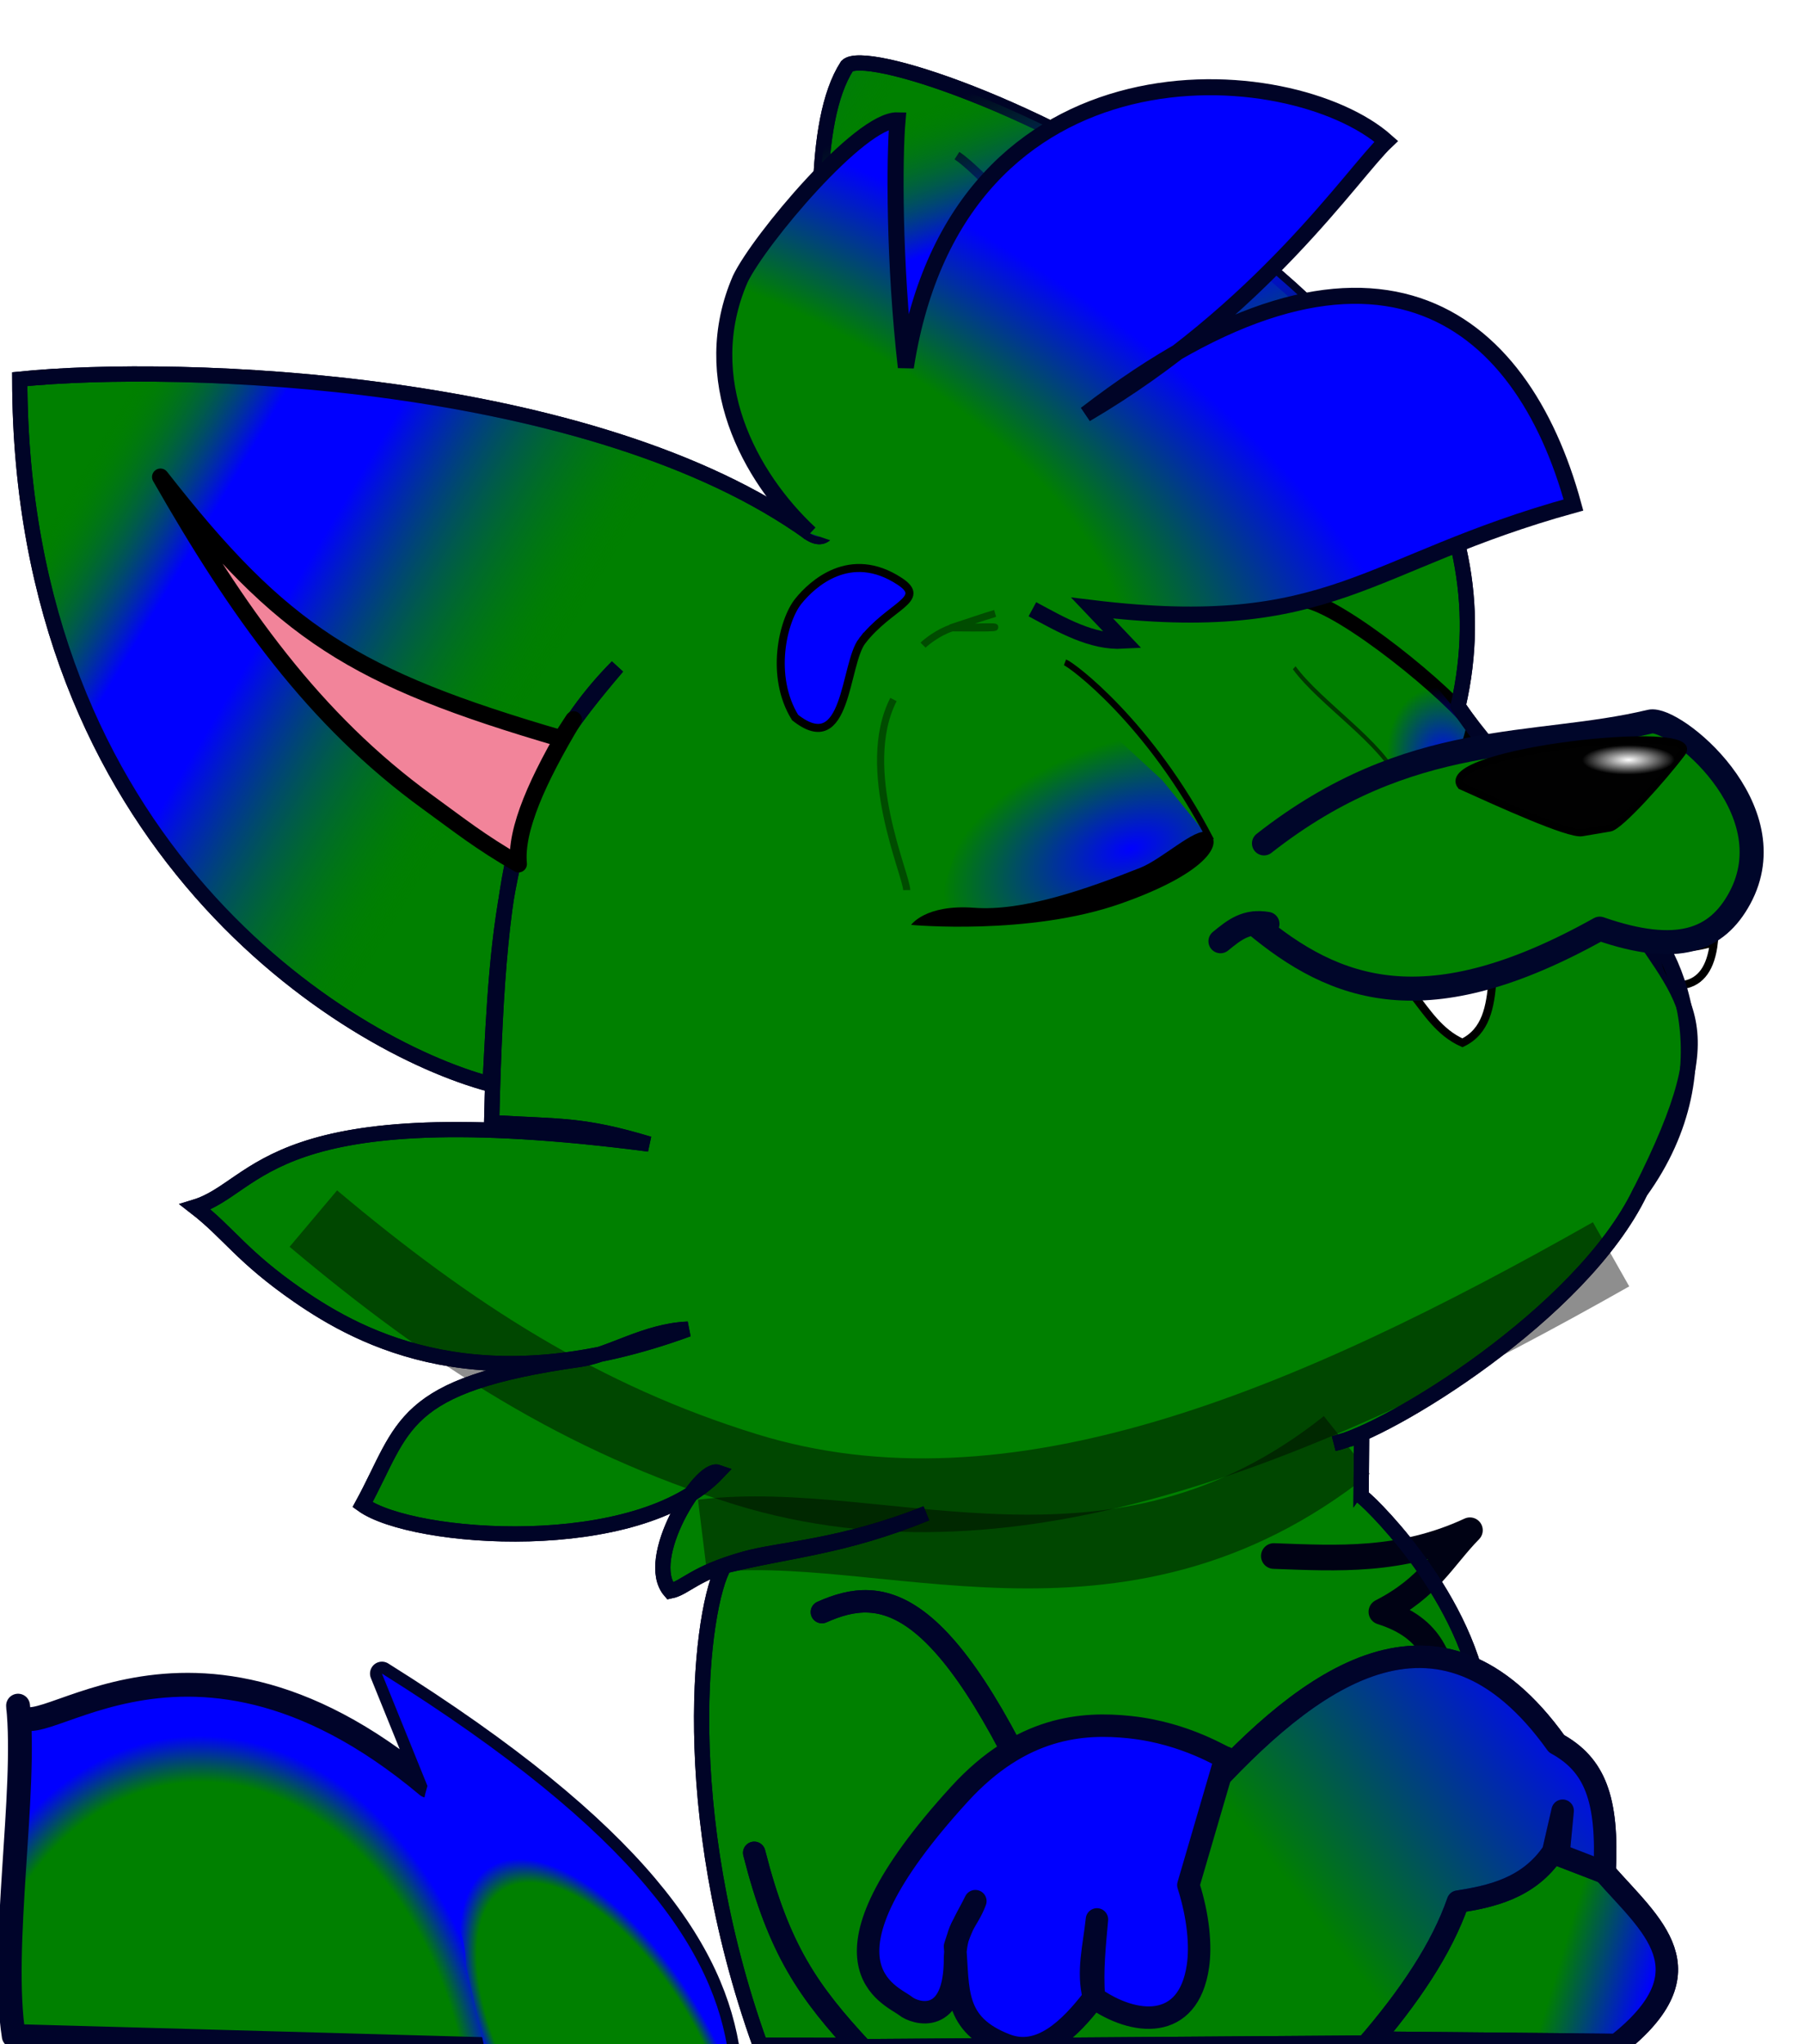<?xml version="1.0" encoding="UTF-8" standalone="no"?>
<svg
   version="1.1"
   id="svg2"
   width="100%"
   height="100%"
   viewBox="0 0 225 255"
   sodipodi:docname="nod-3.svg"
   inkscape:version="1.1 (c4e8f9e, 2021-05-24)"
   xmlns:inkscape="http://www.inkscape.org/namespaces/inkscape"
   xmlns:sodipodi="http://sodipodi.sourceforge.net/DTD/sodipodi-0.dtd"
   xmlns:xlink="http://www.w3.org/1999/xlink"
   xmlns="http://www.w3.org/2000/svg"
   xmlns:svg="http://www.w3.org/2000/svg"
   xmlns:rdf="http://www.w3.org/1999/02/22-rdf-syntax-ns#"
   xmlns:cc="http://creativecommons.org/ns#"
   xmlns:dc="http://purl.org/dc/elements/1.1/">
  <script xlink:href="js.js" type="text/javascript"/>
  <defs
     id="defs6">
   <style>
      svg {
         --fur: green;
         --highlight: blue;
      }
   </style>
    <linearGradient
       inkscape:collect="always"
       id="linearGradient28529">
      <stop
         style="stop-color:green;stop-opacity:0"
         offset="0"
         id="stop28525" />
      <stop
         style="stop-color:blue;stop-opacity:1"
         offset="0.268"
         id="stop28832" />
      <stop
         style="stop-color:blue;stop-opacity:1"
         offset="0.481"
         id="stop28898" />
      <stop
         style="stop-color:green;stop-opacity:0;"
         offset="1"
         id="stop28527" />
    </linearGradient>
    <linearGradient
       inkscape:collect="always"
       id="linearGradient1634">
      <stop
         style="stop-color:blue;stop-opacity:0"
         offset="0"
         id="stop1630" />
      <stop
         style="stop-color:blue;stop-opacity:0.427"
         offset="0.683"
         id="stop2698" />
      <stop
         style="stop-color:blue;stop-opacity:0.62"
         offset="0.842"
         id="stop2504" />
      <stop
         style="stop-color:blue;stop-opacity:0"
         offset="1"
         id="stop1632" />
    </linearGradient>
    <linearGradient
       inkscape:collect="always"
       id="linearGradient13469">
      <stop
         style="stop-color:blue;stop-opacity:0"
         offset="0"
         id="stop13461" />
      <stop
         style="stop-color:blue;stop-opacity:0"
         offset="1"
         id="stop13467" />
    </linearGradient>
    <linearGradient
       inkscape:collect="always"
       id="linearGradient7890">
      <stop
         style="stop-color:green;stop-opacity:1;"
         offset="0"
         id="stop7886" />
      <stop
         style="stop-color:green;stop-opacity:1"
         offset="0.639"
         id="stop8606" />
      <stop
         style="stop-color:blue;stop-opacity:1;"
         offset="0.726"
         id="stop8081" />
      <stop
         style="stop-color:blue;stop-opacity:1"
         offset="1"
         id="stop7888" />
    </linearGradient>
    <linearGradient
       inkscape:collect="always"
       id="linearGradient1309">
      <stop
         style="stop-color:blue;stop-opacity:1;"
         offset="0"
         id="stop1305" />
      <stop
         style="stop-color:blue;stop-opacity:0"
         offset="1"
         id="stop1307" />
    </linearGradient>
    <linearGradient
       inkscape:collect="always"
       id="linearGradient996">
      <stop
         style="stop-color:blue;stop-opacity:0"
         offset="0"
         id="stop992" />
      <stop
         style="stop-color:blue;stop-opacity:1"
         offset="1"
         id="stop994" />
    </linearGradient>
    <linearGradient
       inkscape:collect="always"
       id="linearGradient988">
      <stop
         style="stop-color:blue;stop-opacity:0"
         offset="0"
         id="stop984" />
      <stop
         style="stop-color:blue;stop-opacity:1"
         offset="1"
         id="stop986" />
    </linearGradient>
    <linearGradient
       inkscape:collect="always"
       id="linearGradient947">
      <stop
         style="stop-color:green;stop-opacity:1"
         offset="0"
         id="stop943" />
      <stop
         style="stop-color:green;stop-opacity:1"
         offset="0.555"
         id="stop951" />
      <stop
         style="stop-color:blue;stop-opacity:1"
         offset="1"
         id="stop945" />
    </linearGradient>
    <linearGradient
       inkscape:collect="always"
       id="linearGradient872">
      <stop
         style="stop-color:#ffffff;stop-opacity:1"
         offset="0"
         id="stop868" />
      <stop
         style="stop-color:#ffffff;stop-opacity:0"
         offset="1"
         id="stop870" />
    </linearGradient>
    <clipPath
       clipPathUnits="userSpaceOnUse"
       id="clipPath3691">
      <ellipse
         style="display:inline;mix-blend-mode:normal;fill:url(#radialGradient3695);fill-opacity:1;fill-rule:evenodd;stroke:url(#radialGradient3697)"
         id="ellipse3693"
         cx="162.738"
         cy="114.786"
         rx="126.298"
         ry="57.451"
         transform="rotate(8.821)" />
    </clipPath>
    <radialGradient
       inkscape:collect="always"
       xlink:href="#linearGradient1634"
       id="radialGradient3695"
       gradientUnits="userSpaceOnUse"
       gradientTransform="matrix(-0.999,-0.05,0.022,-0.444,563.555,168.717)"
       cx="403.02"
       cy="75.786"
       fx="403.02"
       fy="75.786"
       r="126.798" />
    <radialGradient
       inkscape:collect="always"
       xlink:href="#linearGradient13469"
       id="radialGradient3697"
       gradientUnits="userSpaceOnUse"
       gradientTransform="matrix(0.688,0.081,-0.044,0.371,-111.063,53.735)"
       cx="403.152"
       cy="74.627"
       fx="403.152"
       fy="74.627"
       r="126.298" />
    <filter
       inkscape:collect="always"
       style="color-interpolation-filters:sRGB"
       id="filter3883"
       x="-0.327"
       y="-1.714"
       width="1.683"
       height="4.322">
      <feGaussianBlur
         inkscape:collect="always"
         stdDeviation="7.167"
         id="feGaussianBlur3885" />
    </filter>
    <radialGradient
       inkscape:collect="always"
       xlink:href="#linearGradient7890"
       id="radialGradient7951-6"
       gradientUnits="userSpaceOnUse"
       gradientTransform="matrix(1.169,-0.031,0.081,1.579,219.674,-130.174)"
       cx="36.293"
       cy="261.218"
       fx="36.293"
       fy="261.218"
       r="42.156" />
    <radialGradient
       inkscape:collect="always"
       xlink:href="#linearGradient7890"
       id="radialGradient7951-5-6"
       gradientUnits="userSpaceOnUse"
       gradientTransform="matrix(0.428,-0.108,0.399,0.817,192.294,72.017)"
       cx="84.677"
       cy="259.015"
       fx="84.677"
       fy="259.015"
       r="42.156" />
    <radialGradient
       inkscape:collect="always"
       xlink:href="#linearGradient872"
       id="radialGradient874-9"
       cx="176.122"
       cy="158.743"
       fx="176.122"
       fy="158.743"
       r="5.995"
       gradientTransform="matrix(0.966,0,0,0.307,30.109,43.601)"
       gradientUnits="userSpaceOnUse" />
    <linearGradient
       inkscape:collect="always"
       xlink:href="#linearGradient996"
       id="linearGradient8438"
       gradientUnits="userSpaceOnUse"
       x1="197.706"
       y1="239.414"
       x2="208.996"
       y2="242.775"
       gradientTransform="translate(-2.919,-0.479)" />
    <linearGradient
       inkscape:collect="always"
       xlink:href="#linearGradient988"
       id="linearGradient8440"
       gradientUnits="userSpaceOnUse"
       gradientTransform="translate(-2.919,-0.479)"
       x1="165.589"
       y1="233.595"
       x2="198.724"
       y2="207.955" />
    <radialGradient
       inkscape:collect="always"
       xlink:href="#linearGradient947"
       id="radialGradient949-7"
       cx="134.055"
       cy="67.379"
       fx="134.055"
       fy="67.379"
       r="39.781"
       gradientTransform="matrix(2.14,1.084,-0.498,0.982,-161.697,-153.661)"
       gradientUnits="userSpaceOnUse" />
    <radialGradient
       inkscape:collect="always"
       xlink:href="#linearGradient1309"
       id="radialGradient1029-7"
       cx="126.123"
       cy="126.961"
       fx="126.123"
       fy="126.961"
       r="21.317"
       gradientTransform="matrix(0.204,-0.797,1.344,0.344,168.714,175.967)"
       gradientUnits="userSpaceOnUse" />
    <radialGradient
       inkscape:collect="always"
       xlink:href="#linearGradient1309"
       id="radialGradient1311-3"
       cx="176.289"
       cy="130.601"
       fx="176.289"
       fy="130.601"
       r="10.826"
       gradientTransform="matrix(0.98,-0.778,0.84,1.058,153.95,123.505)"
       gradientUnits="userSpaceOnUse" />
    <filter
       inkscape:collect="always"
       style="color-interpolation-filters:sRGB"
       id="filter3883-3"
       x="-0.221"
       y="-1.565"
       width="1.471"
       height="4.204">
      <feGaussianBlur
         inkscape:collect="always"
         stdDeviation="7.167"
         id="feGaussianBlur3885-6" />
    </filter>
    <linearGradient
       inkscape:collect="always"
       xlink:href="#linearGradient28529"
       id="linearGradient14044"
       x1="30.321"
       y1="59.147"
       x2="83.635"
       y2="91.04"
       gradientUnits="userSpaceOnUse"
       gradientTransform="translate(-18.887,-6.773)" />
    <linearGradient
       inkscape:collect="always"
       xlink:href="#linearGradient28529"
       id="linearGradient14617"
       gradientUnits="userSpaceOnUse"
       gradientTransform="translate(-18.887,-6.773)"
       x1="135.528"
       y1="15.493"
       x2="157.537"
       y2="75.065" />
  </defs>
  <sodipodi:namedview
     pagecolor="#ffffff"
     bordercolor="#666666"
     borderopacity="1"
     objecttolerance="10"
     gridtolerance="10"
     guidetolerance="10"
     inkscape:pageopacity="0"
     inkscape:pageshadow="2"
     inkscape:window-width="1675"
     inkscape:window-height="1095"
     id="namedview4"
     showgrid="false"
     inkscape:zoom="4.1760001"
     inkscape:cx="167.26532"
     inkscape:cy="153.85536"
     inkscape:window-x="882"
     inkscape:window-y="154"
     inkscape:window-maximized="0"
     inkscape:current-layer="layer5"
     inkscape:document-rotation="0"
     inkscape:pagecheckerboard="0"
     fit-margin-top="0"
     fit-margin-left="0"
     fit-margin-right="0"
     fit-margin-bottom="0" />
  <g
     inkscape:groupmode="layer"
     id="layer1"
     inkscape:label="Vectors"
     style="display:inline"
     transform="translate(0.103,4.452)">
    <g
       inkscape:groupmode="layer"
       id="layer2"
       inkscape:label="Fur"
       style="display:inline;opacity:1">
      <path
         id="path1784-1"
         style="display:inline;opacity:1;fill:green;fill-opacity:1;stroke:#000427;stroke-width:1.9;stroke-linecap:butt;stroke-linejoin:miter;stroke-miterlimit:4;stroke-dasharray:none;stroke-opacity:1"
         d="m 166.276,175.622 c 6.74,-1.477 30.891,-16.203 38.184,-31.379 11.268,-22.288 5.382,-23.258 -2.804,-36.712 C 199.927,104.692 185.869,89.85 181.752,83.632 193.686,31.855 109.873,-0.513 105.545,3.783 96.506,17.838 109.499,67.464 100.927,62.086 73.889,42.57 22.143,40.834 2.358,42.846 c 0.108,58.154 40.52,83.11 58.666,87.947 0.965,-18.786 1.526,-37.629 15.862,-52.081 -11.808,13.871 -14.834,20.411 -15.671,56.871 8.602,0.514 11.327,0.173 19.628,2.676 -47.619,-6.2 -48.476,5.366 -56.596,7.85 4.217,3.266 5.752,6.137 12.836,11.042 7.948,5.502 23.021,13.563 48.621,4.196 -5.216,0.191 -9.778,3.25 -13.453,3.768 -22.701,3.202 -21.825,8.381 -27.139,18.128 6.278,4.493 34.362,6.533 44.327,-4.038 -2.186,-0.771 -9.406,10.822 -5.955,14.806 1.951,-0.398 2.814,-2.166 9.279,-3.992 4.457,-1.259 12.007,-1.448 22.669,-5.695 -10.4,4.235 -16.844,4.51 -25.205,6.563 -2.918,4.92 -6.088,30.305 4.489,59.771 l 99.975,0.365 c 0,0 -7.352,-26.846 -10.073,-43.592 -2.221,-13.666 -14.731,-25.343 -14.96,-25.249 l 0.064,-7.573 z"
         sodipodi:nodetypes="ccscccccccccscscccsccccsccc" />
      <path
         style="display:inline;fill:green;fill-opacity:1;fill-rule:evenodd;stroke:#000214;stroke-width:3.2;stroke-linecap:round;stroke-linejoin:round;stroke-miterlimit:4;stroke-dasharray:none;stroke-opacity:1"
         d="m 158.775,189.649 c 7.938,0.286 15.843,0.781 24.455,-3.217 -3.367,3.434 -5.033,7.096 -11.041,10.175 6.671,2.114 7.192,6.274 8.325,10.229"
         id="path1070-3"
         sodipodi:nodetypes="cccc" />
      <path
         style="display:inline;opacity:1;fill:none;stroke:#000000;stroke-width:1.103;stroke-linecap:butt;stroke-linejoin:miter;stroke-miterlimit:4;stroke-dasharray:none;stroke-opacity:1"
         d="m 119.252,14.962 c 2.468,1.596 10.193,9.775 10.914,12.534"
         id="path862-4-3"
         sodipodi:nodetypes="cc" />
    </g>
    <g
       inkscape:groupmode="layer"
       id="layer8"
       inkscape:label="Occulded Tooth"
       transform="translate(9.8,-18.151)">
      <path
         style="display:inline;fill:#ffffff;fill-opacity:1;stroke:#000000;stroke-width:1px;stroke-linecap:butt;stroke-linejoin:miter;stroke-opacity:1"
         d="m 197.364,131.332 c 0.477,1.92 0.274,4.123 2.742,5.212 2.14,-0.362 3.396,-2.122 3.754,-5.302 -4.187,1.207 -4.981,0.439 -6.496,0.091 z"
         id="path2089-0"
         sodipodi:nodetypes="cccc" />
    </g>
    <g
       inkscape:groupmode="layer"
       id="layer3"
       inkscape:label="Shadow"
       style="display:inline;mix-blend-mode:normal;filter:url(#filter3883)">
      <path
         style="display:inline;mix-blend-mode:normal;fill:none;stroke:#000000;stroke-width:9.2;stroke-linecap:butt;stroke-linejoin:miter;stroke-miterlimit:4;stroke-dasharray:none;stroke-opacity:0.443;filter:url(#filter3883-3)"
         d="m 38.977,147.556 c 17.226,14.506 33.642,25.007 53.944,31.282 33.486,10.35 70.563,-5.679 107.912,-26.827"
         id="path3824-1"
         sodipodi:nodetypes="csc" />
      <path
         style="display:inline;mix-blend-mode:normal;fill:none;stroke:#000000;stroke-width:9.2;stroke-linecap:butt;stroke-linejoin:miter;stroke-miterlimit:4;stroke-dasharray:none;stroke-opacity:0.443;filter:url(#filter3883-3)"
         d="m 87.515,187.187 c 22.558,-2.784 51.55,11.551 80.36,-11.392"
         id="path3824-6-0"
         sodipodi:nodetypes="cc" />
    </g>
    <g
       inkscape:groupmode="layer"
       id="layer5"
       inkscape:label="Highlights"
       style="display:inline;opacity:1">
      <g
         id="g16077"
         transform="matrix(0.663,-0.449,0.498,0.609,-160.481,192.809)">
        <path
           style="display:inline;fill:url(#radialGradient1029-7);fill-opacity:1;stroke:none;stroke-width:1px;stroke-linecap:butt;stroke-linejoin:miter;stroke-opacity:1"
           d="m 334.489,110.578 17.077,10.678 24.102,3.885 0.062,-12.208 -1.459,-10.366 -22.857,-4.335 z"
           id="path126-1" />
        <path
           style="display:inline;fill:#000000;fill-opacity:1;stroke:none;stroke-width:1px;stroke-linecap:butt;stroke-linejoin:miter;stroke-opacity:1"
           d="m 330.998,109.57 c 0,0 3.776,-1.47 9.322,3.369 5.545,4.84 15.366,7.553 24.081,9.558 3.515,0.808 10.701,-0.399 11.56,1.27 1.318,2.561 -3.133,5.642 -17.457,1.713 -14.323,-3.93 -27.506,-15.91 -27.506,-15.91 z"
           id="path846-2"
           sodipodi:nodetypes="czsssc" />
        <path
           style="display:inline;fill:none;fill-opacity:1;fill-rule:nonzero;stroke:#000000;stroke-width:1px;stroke-linecap:butt;stroke-linejoin:miter;stroke-opacity:1"
           d="m 375.621,88.695 c 0.554,0.809 4.345,15.386 0.047,36.446"
           id="path848-9"
           sodipodi:nodetypes="cc" />
      </g>
      <path
         style="display:inline;opacity:1;fill:blue;fill-opacity:1;stroke:#000000;stroke-width:1px;stroke-linecap:butt;stroke-linejoin:miter;stroke-opacity:1"
         d="m 107.43,75.486 c 3.473,-4.465 8.158,-5.142 4.665,-7.432 -6.179,-4.052 -10.902,0.351 -12.618,2.48 -1.951,2.421 -3.59,9.362 -0.414,14.517 6.567,5.189 6.118,-6.662 8.367,-9.566 z"
         id="path876-9"
         sodipodi:nodetypes="csscc" />
      <g
         id="g74768"
         transform="rotate(-1.528,-625.52,9876.897)">
        <path
           style="display:inline;fill:green;fill-opacity:1;stroke:#00042a;stroke-width:1.883;stroke-linecap:round;stroke-linejoin:round;stroke-miterlimit:4;stroke-dasharray:none;stroke-opacity:1;paint-order:normal"
           d="m 258.106,269.668 c -0.085,-11.937 1.293,-28.402 1.637,-41.181 -0.855,18.56 20.184,-15.716 50.772,11.367 l -5.298,-14.155 c 31.443,20.879 40.539,35.867 41.956,48.83 z"
           id="path841-29"
           sodipodi:nodetypes="cccccc" />
        <path
           style="display:inline;fill:url(#radialGradient7951-6);fill-opacity:1;stroke:#00042a;stroke-width:2.974;stroke-linecap:round;stroke-linejoin:round;stroke-miterlimit:4;stroke-dasharray:none;stroke-opacity:1;paint-order:normal"
           d="m 258.106,269.668 c -1.435,-11.042 2.475,-30.517 1.637,-41.181 -0.067,7.941 20.184,-15.716 50.772,11.367 l -5.298,-14.155 c 31.443,20.879 40.539,35.867 41.956,48.83 0,0 -83.033,-4.534 -89.068,-4.862 z"
           id="path841-2-1"
           sodipodi:nodetypes="cccccc" />
        <path
           style="display:inline;fill:url(#radialGradient7951-5-6);fill-opacity:1;stroke:none;stroke-width:1.883;stroke-linecap:round;stroke-linejoin:round;stroke-miterlimit:4;stroke-dasharray:none;stroke-opacity:1;paint-order:normal"
           d="m 317.038,274.074 -2.318,-11.658 c 0.231,-8.578 -7.674,-12.005 -4.204,-22.561 l -5.298,-14.155 c 31.443,20.879 40.539,35.867 41.956,48.83 z"
           id="path841-2-9-2"
           sodipodi:nodetypes="cccccc" />
      </g>
      <path
         style="fill:none;stroke:#000000;stroke-width:0.888px;stroke-linecap:butt;stroke-linejoin:miter;stroke-opacity:0.41"
         d="m 115.022,76.027 c 0.379,-0.388 1.943,-1.63 3.57,-2.149 0.147,-0.047 5.067,0.07 5.365,-0.076 0.359,-0.177 -5.612,0.111 -5.416,0.049 1.057,-0.334 4.084,-1.384 5.471,-1.786"
         id="path45679"
         sodipodi:nodetypes="csssc" />
      <path
         style="display:inline;fill:none;stroke:#000000;stroke-width:0.888px;stroke-linecap:butt;stroke-linejoin:miter;stroke-opacity:0.41"
         d="m 112.986,106.58 c -0.015,-1.895 -6.054,-15.155 -1.653,-23.773"
         id="path45679-5"
         sodipodi:nodetypes="cc" />
      <g
         id="g10216"
         transform="matrix(0.59,-0.331,0.276,0.708,30.789,76.287)">
        <g
           id="g16138"
           transform="matrix(-0.72,0.287,0.317,0.794,474.77,-110.465)">
          <path
             style="display:inline;fill:none;stroke:#000000;stroke-width:3.272;stroke-linecap:butt;stroke-linejoin:miter;stroke-miterlimit:4;stroke-dasharray:none;stroke-opacity:1"
             d="m 426.459,124.39 c -1.099,-7.237 3.96,-36.842 9.761,-43.97"
             id="path862-4"
             sodipodi:nodetypes="cc" />
          <path
             style="display:inline;fill:url(#radialGradient1311-3);fill-opacity:1;stroke:none;stroke-width:1px;stroke-linecap:butt;stroke-linejoin:miter;stroke-opacity:1"
             d="m 427.013,122.049 -0.392,-10.486 9.533,-4.589 9.493,5.438 1.571,6.767 -9.171,8.46 -11.587,-3.249"
             id="path1295-7"
             sodipodi:nodetypes="ccccccc" />
          <path
             style="display:inline;fill:#000000;fill-opacity:1;stroke:none;stroke-width:1px;stroke-linecap:butt;stroke-linejoin:miter;stroke-opacity:1"
             d="m 449.818,117.785 c 0,0 -2.781,-1.134 -4.122,0.951 -1.341,2.085 -5.172,7.825 -9.045,7.17 -1.453,-0.246 -2.894,-0.277 -4.272,-0.639 -2.385,-0.626 -4.498,-1.698 -5.647,-2.209 -1.017,-0.452 -2.298,1.725 0.167,3.335 4.033,2.633 11.494,3.279 15.176,1.347 4.001,-2.098 7.743,-9.955 7.743,-9.955 z"
             id="path860-8"
             sodipodi:nodetypes="cssssssc" />
        </g>
        <path
           style="display:inline;fill:none;stroke:#000000;stroke-width:0.7;stroke-linecap:butt;stroke-linejoin:miter;stroke-miterlimit:4;stroke-dasharray:none;stroke-opacity:0.581"
           d="m 190.649,112.725 c -0.277,-6.896 -8.423,-17.685 -10.505,-24.894"
           id="path45679-0"
           sodipodi:nodetypes="cc" />
      </g>
      <path
         id="path1784-1-6"
         style="display:inline;opacity:1;fill:url(#linearGradient14044);fill-opacity:1;stroke:#000427;stroke-width:1.9;stroke-linecap:butt;stroke-linejoin:miter;stroke-miterlimit:4;stroke-dasharray:none;stroke-opacity:1"
         d="m 166.276,175.622 c 6.74,-1.477 30.891,-16.203 38.184,-31.379 11.419,-15.729 4.355,-32.288 -2.804,-36.712 C 198.827,105.784 185.869,89.85 181.752,83.632 193.686,31.855 109.873,-0.513 105.545,3.783 96.506,17.838 109.499,67.464 100.927,62.086 73.889,42.57 22.143,40.834 2.358,42.846 c 0.108,58.154 40.52,83.11 58.666,87.947 0.965,-18.786 1.526,-37.629 15.862,-52.081 -11.808,13.871 -14.834,20.411 -15.671,56.871 8.602,0.514 11.327,0.173 19.628,2.676 -47.619,-6.2 -48.476,5.366 -56.596,7.85 4.217,3.266 5.752,6.137 12.836,11.042 7.948,5.502 23.021,13.563 48.621,4.196 -5.216,0.191 -9.778,3.25 -13.453,3.768 -22.701,3.202 -21.825,8.381 -27.139,18.128 6.278,4.493 34.362,6.533 44.327,-4.038 -2.186,-0.771 -9.406,10.822 -5.955,14.806 1.951,-0.398 2.814,-2.166 9.279,-3.992 4.457,-1.259 12.007,-1.448 22.669,-5.695 -10.4,4.235 -16.844,4.51 -25.205,6.563 -2.918,4.92 -6.088,30.305 4.489,59.771 l 99.975,0.365 c 0,0 -7.352,-26.846 -10.073,-43.592 -2.221,-13.666 -14.731,-25.343 -14.96,-25.249 l 0.064,-7.573 z"
         sodipodi:nodetypes="ccscccccccccscscccsccccsccc" />
      <path
         id="path1784-1-6-6"
         style="display:inline;fill:url(#linearGradient14617);fill-opacity:1;stroke:none;stroke-width:1.9;stroke-linecap:butt;stroke-linejoin:miter;stroke-miterlimit:4;stroke-dasharray:none;stroke-opacity:1"
         d="M 181.752,83.632 C 193.686,31.855 109.873,-0.513 105.545,3.783 c -9.039,14.055 3.954,63.681 -4.619,58.303 12.802,1.109 44.356,-12.81 80.826,21.546 z"
         sodipodi:nodetypes="cccc" />
      <path
         style="display:inline;opacity:1;fill:url(#radialGradient949-7);fill-opacity:1;stroke:#000427;stroke-width:2;stroke-linecap:butt;stroke-linejoin:miter;stroke-miterlimit:4;stroke-dasharray:none;stroke-opacity:1"
         d="M 100.927,62.086 C 93.321,55.001 86.814,42.841 92.224,30.354 94.557,25.478 107.159,10.429 111.839,10.557 c -0.404,4.64 -0.457,17.699 1.037,30.8 6.514,-41.985 48.173,-38.624 59.92,-28.186 -4.171,3.945 -15.481,21.125 -37.482,34.045 35.711,-27.514 54.358,-12.411 60.827,11.326 -26.043,7.196 -29.991,16.499 -60.032,12.853 l 3.877,4.079 c -3.882,0.219 -7.6,-1.914 -11.325,-3.93"
         id="path835-28"
         sodipodi:nodetypes="cccccccccc" />
      <path
         style="display:inline;opacity:1;fill:#f2849a;fill-opacity:1;stroke:#000000;stroke-width:2.1;stroke-linecap:round;stroke-linejoin:round;stroke-miterlimit:4;stroke-dasharray:none;stroke-opacity:1"
         d="m 71.436,85.313 -1.544,2.371 c -25.87,-7.565 -34.741,-13.151 -49.983,-32.639 9.556,16.765 19.16,30.293 33.333,40.574 4.051,2.938 6.462,4.902 11.324,7.706 -0.41,-4.302 2.373,-10.495 6.87,-18.012 z"
         id="path843-5"
         sodipodi:nodetypes="cccscc" />
    </g>
    <g
       inkscape:groupmode="layer"
       id="layer4"
       inkscape:label="Arms"
       style="display:inline">
      <path
         style="display:inline;fill:green;fill-opacity:1;stroke:#00042a;stroke-width:2.8;stroke-linecap:round;stroke-linejoin:round;stroke-miterlimit:4;stroke-dasharray:none;stroke-opacity:1"
         d="m 156.845,250.216 44.713,0.417 c 11.808,-9.305 4.251,-14.909 -1.53,-21.51 -12.93,-7.636 -26.906,-15.792 -29.231,-18.161 0,0 -9,9.138 -10.791,9.489 z"
         id="path840-0-7" />
      <path
         style="display:inline;fill:url(#linearGradient8438);fill-opacity:1;stroke:#00042a;stroke-width:2.8;stroke-linecap:round;stroke-linejoin:round;stroke-miterlimit:4;stroke-dasharray:none;stroke-opacity:1"
         d="m 156.845,250.216 44.713,0.417 c 11.808,-9.305 4.251,-14.909 -1.53,-21.51 -12.93,-7.636 -26.906,-15.792 -29.231,-18.161 0,0 -9,9.138 -10.791,9.489 z"
         id="path840-9" />
      <path
         style="display:inline;fill:green;fill-opacity:1;stroke:#00042a;stroke-width:2.8;stroke-linecap:round;stroke-linejoin:round;stroke-miterlimit:4;stroke-dasharray:none;stroke-opacity:1"
         d="m 102.407,196.642 c 7.56,-3.369 15.699,-2.7 29.598,29.863 5.322,-1.831 13.485,-2.197 18.024,-7.197 12.906,-14.217 29.252,-26.887 44.002,-6.253 4.743,2.611 6.466,6.808 5.997,16.067 l -5.76,-2.22 0.526,-5.482 -1.175,5.125 c -3.068,4.605 -7.876,5.584 -11.879,6.22 -1.996,5.784 -6.03,11.84 -11.441,18.081 l -62.819,0.452 c -6.792,-7.287 -10.443,-12.539 -13.515,-24.625"
         id="path838-9-2"
         sodipodi:nodetypes="ccsccccccccc" />
      <path
         style="display:inline;fill:url(#linearGradient8440);fill-opacity:1;stroke:#00042a;stroke-width:2.8;stroke-linecap:round;stroke-linejoin:round;stroke-miterlimit:4;stroke-dasharray:none;stroke-opacity:1"
         d="m 102.407,196.642 c 7.56,-3.369 15.699,-2.7 29.598,29.863 5.322,-1.831 13.485,-2.197 18.024,-7.197 12.906,-14.217 29.252,-26.887 44.002,-6.253 4.743,2.611 6.466,6.808 5.997,16.067 l -5.76,-2.22 0.526,-5.482 -1.175,5.125 c -3.068,4.605 -7.876,5.584 -11.879,6.22 -1.996,5.784 -6.03,11.84 -11.441,18.081 l -62.819,0.452 c -6.792,-7.287 -10.443,-12.539 -13.515,-24.625"
         id="path838-0"
         sodipodi:nodetypes="ccsccccccccc" />
      <path
         style="display:inline;fill:blue;fill-opacity:1;stroke:#00042a;stroke-width:2.8;stroke-linecap:round;stroke-linejoin:round;stroke-miterlimit:4;stroke-dasharray:none;stroke-opacity:1"
         d="m 140.812,210.994 c -5.828,-0.607 -13.489,-0.146 -21.251,8.359 -19.48,21.345 -8.456,25.039 -6.712,26.434 1.141,0.912 6.239,2.613 6.159,-6.093 0.201,-3.94 1.533,-4.318 2.539,-6.995 -0.99,2.026 -1.695,2.861 -2.54,5.654 0.48,5.372 -0.297,9.731 6.364,12.283 4.245,1.627 7.93,-1.933 10.966,-5.904 -0.849,-3.267 0.012,-6.291 0.374,-9.754 -0.277,3.178 -0.642,6.315 -0.374,9.754 4.949,3.497 11.778,4.257 12.972,-3.933 0.362,-2.485 0.079,-6.104 -1.196,-10.102 l 4.648,-15.902 c -0.094,0.163 -4.871,-3.062 -11.95,-3.799 z"
         id="path844-2"
         sodipodi:nodetypes="ssscccscccsccs" />
    </g>
    <g
       inkscape:groupmode="layer"
       id="layer6"
       inkscape:label="Teeth"
       style="display:inline">
      <path
         style="display:inline;fill:#ffffff;fill-opacity:1;stroke:#000000;stroke-width:1px;stroke-linecap:butt;stroke-linejoin:miter;stroke-opacity:1"
         d="m 176.044,119.496 c 1.819,2.297 3.376,4.845 6.249,6.133 2.966,-1.428 3.475,-4.508 3.748,-7.746 -4.817,1.933 -7.05,1.437 -9.997,1.613 z"
         id="path1812-7"
         sodipodi:nodetypes="cccc" />
    </g>
    <g
       inkscape:groupmode="layer"
       id="layer7"
       inkscape:label="Muzzle"
       style="opacity:1">
      <path
         style="display:inline;opacity:1;fill:green;fill-opacity:1;stroke:#00062a;stroke-width:3;stroke-linecap:round;stroke-linejoin:round;stroke-miterlimit:4;stroke-dasharray:none;stroke-opacity:1"
         d="m 152.118,112.96 c 1.77,-1.447 3.217,-2.611 5.857,-2.165 l -1.659,-0.075 c 10.103,8.465 21.487,12.76 43.099,0.67 9.759,3.386 14.616,1.442 17.456,-3.781 6.109,-11.235 -8.267,-22.743 -11.159,-22.049 -14.461,3.47 -29.868,0.826 -48.167,15.194"
         id="path6000"
         sodipodi:nodetypes="ccccssc" />
      <path
         style="display:inline;opacity:1;fill:#010101;fill-opacity:1;stroke:#000000;stroke-width:0.882px;stroke-linecap:butt;stroke-linejoin:miter;stroke-opacity:1"
         d="m 182.096,93.584 c -3.309,-4.232 30.532,-8.016 27.608,-4.125 -2.427,3.229 -7.776,9.167 -8.997,9.374 l -3.508,0.593 c -1.646,0.278 -10.476,-3.75 -15.102,-5.842 z"
         id="path839-0"
         sodipodi:nodetypes="csssc" />
      <ellipse
         style="display:inline;opacity:1;fill:url(#radialGradient874-9);fill-opacity:1;fill-rule:evenodd;stroke-width:0.882"
         id="path866-6"
         cx="200.165"
         cy="92.322"
         rx="5.789"
         ry="1.84"
         transform="matrix(1,-0.01,0.03,1,0,0)" />
    </g>
  </g>
</svg>
